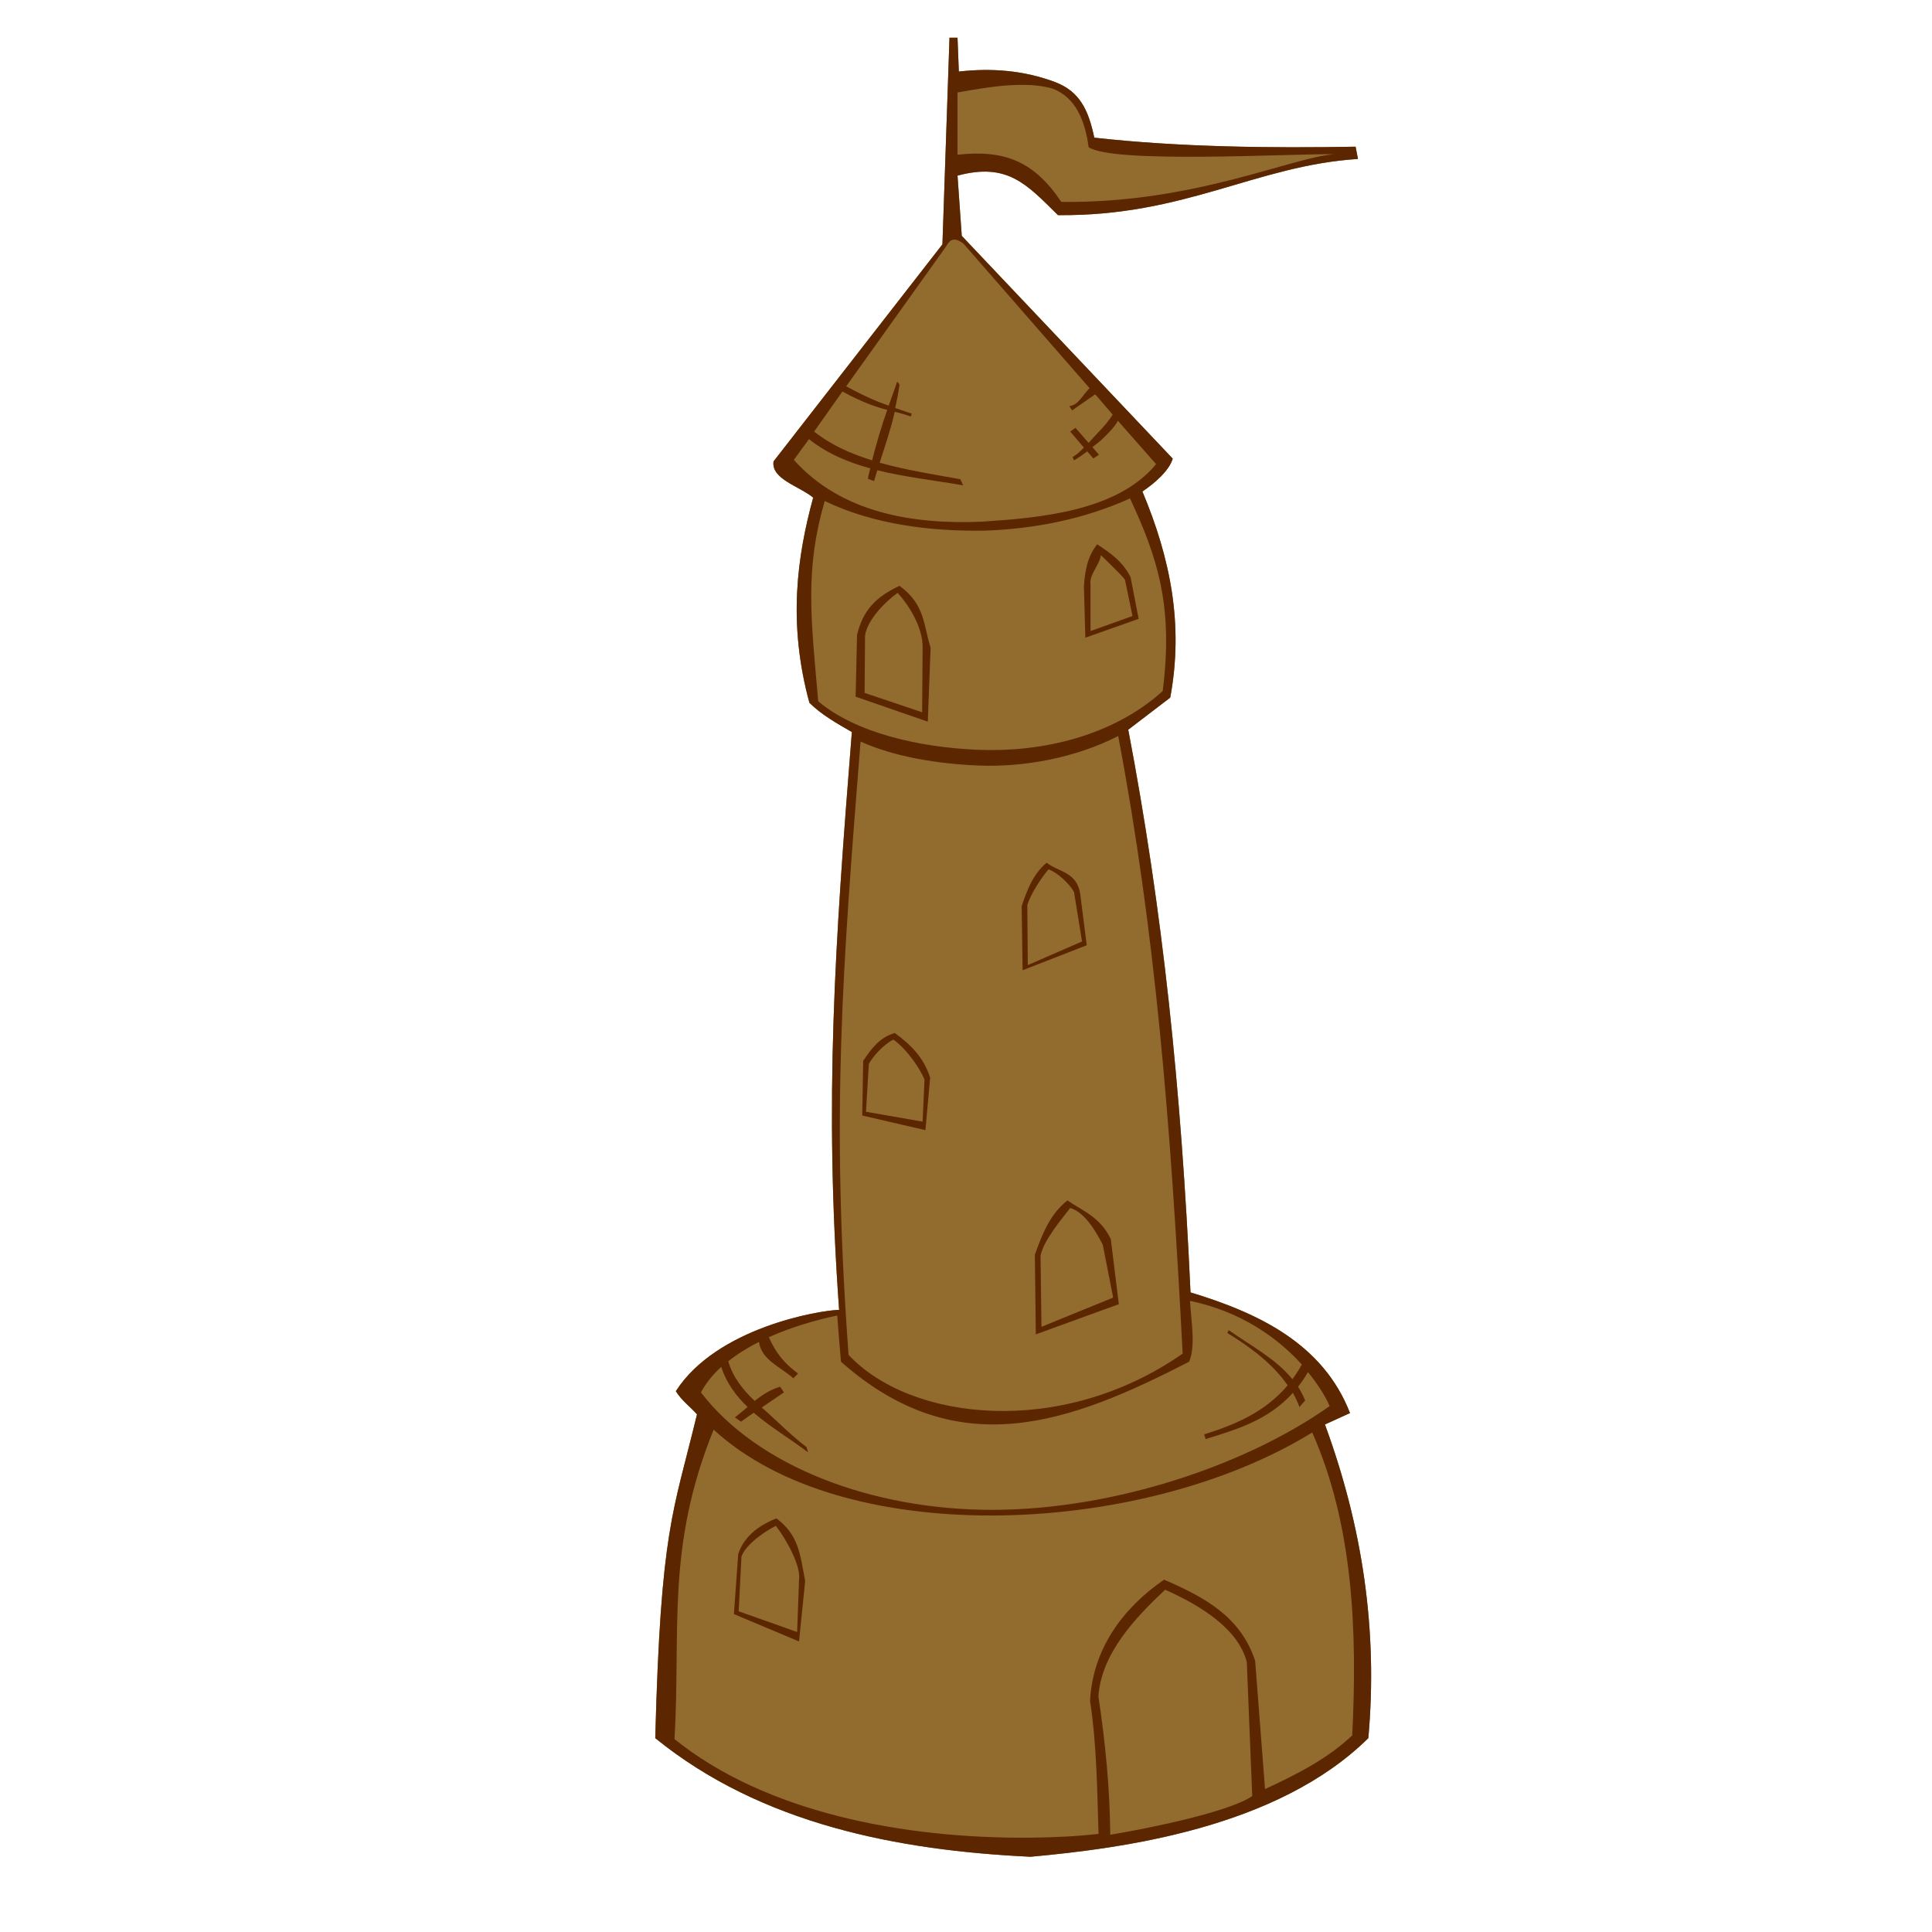 <?xml version="1.0" encoding="UTF-8" standalone="no"?>
<!-- Created with Inkscape (http://www.inkscape.org/) -->

<svg
   width="128"
   height="128"
   id="svg2"
   sodipodi:version="0.32"
   inkscape:version="1.3.2 (1:1.3.2+202311252150+091e20ef0f)"
   version="1.0"
   sodipodi:docname="Tower1.svg"
   inkscape:output_extension="org.inkscape.output.svg.inkscape"
   xmlns:inkscape="http://www.inkscape.org/namespaces/inkscape"
   xmlns:sodipodi="http://sodipodi.sourceforge.net/DTD/sodipodi-0.dtd"
   xmlns:xlink="http://www.w3.org/1999/xlink"
   xmlns="http://www.w3.org/2000/svg"
   xmlns:svg="http://www.w3.org/2000/svg"
   xmlns:rdf="http://www.w3.org/1999/02/22-rdf-syntax-ns#"
   xmlns:cc="http://creativecommons.org/ns#"
   xmlns:dc="http://purl.org/dc/elements/1.1/">
  <defs
     id="defs4">
    <linearGradient
       id="linearGradient3108">
      <stop
         style="stop-color:#c223c2;stop-opacity:1;"
         offset="0"
         id="stop3110" />
      <stop
         style="stop-color:#ff00dc;stop-opacity:1;"
         offset="1"
         id="stop3112" />
    </linearGradient>
    <linearGradient
       id="linearGradient3098">
      <stop
         style="stop-color:#9e2612;stop-opacity:1;"
         offset="0"
         id="stop3100" />
      <stop
         style="stop-color:#bd5032;stop-opacity:1;"
         offset="1"
         id="stop3102" />
    </linearGradient>
    <linearGradient
       id="linearGradient2338">
      <stop
         style="stop-color:#b1b1b1;stop-opacity:1;"
         offset="0"
         id="stop2340" />
      <stop
         style="stop-color:#e4e4e4;stop-opacity:1;"
         offset="1"
         id="stop2342" />
    </linearGradient>
    <linearGradient
       id="linearGradient2320">
      <stop
         style="stop-color:#6a3c1d;stop-opacity:1;"
         offset="0"
         id="stop2322" />
      <stop
         style="stop-color:#8f5127;stop-opacity:1;"
         offset="1"
         id="stop2324" />
    </linearGradient>
    <linearGradient
       inkscape:collect="always"
       xlink:href="#linearGradient2338"
       id="linearGradient2507"
       x1="48.802"
       y1="98.584"
       x2="87.452"
       y2="115.463"
       gradientUnits="userSpaceOnUse" />
    <linearGradient
       inkscape:collect="always"
       xlink:href="#linearGradient2338"
       id="linearGradient2511"
       x1="58.22"
       y1="63.42"
       x2="78.89"
       y2="71.003"
       gradientUnits="userSpaceOnUse" />
    <linearGradient
       inkscape:collect="always"
       xlink:href="#linearGradient2338"
       id="linearGradient2517"
       x1="55.162"
       y1="36.145"
       x2="77.789"
       y2="41.404"
       gradientUnits="userSpaceOnUse" />
    <linearGradient
       inkscape:collect="always"
       xlink:href="#linearGradient3098"
       id="linearGradient3104"
       x1="62.99"
       y1="27.339"
       x2="71.307"
       y2="31.13"
       gradientUnits="userSpaceOnUse" />
    <linearGradient
       inkscape:collect="always"
       xlink:href="#linearGradient3108"
       id="linearGradient3114"
       x1="69.472"
       y1="10.704"
       x2="72.163"
       y2="5.69"
       gradientUnits="userSpaceOnUse" />
    <linearGradient
       inkscape:collect="always"
       xlink:href="#linearGradient3098"
       id="linearGradient3118"
       x1="72.897"
       y1="93.019"
       x2="81.336"
       y2="97.055"
       gradientUnits="userSpaceOnUse" />
    <linearGradient
       inkscape:collect="always"
       xlink:href="#linearGradient2320"
       id="linearGradient3122"
       x1="80.358"
       y1="111.06"
       x2="75.465"
       y2="119.499"
       gradientUnits="userSpaceOnUse" />
  </defs>
  <sodipodi:namedview
     id="base"
     pagecolor="#ffffff"
     bordercolor="#666666"
     borderopacity="1.0"
     gridtolerance="10000"
     guidetolerance="10"
     objecttolerance="10"
     inkscape:pageopacity="0.0"
     inkscape:pageshadow="2"
     inkscape:zoom="5.6568542"
     inkscape:cx="10.871767"
     inkscape:cy="75.041707"
     inkscape:document-units="px"
     inkscape:current-layer="svg2"
     showgrid="false"
     width="744.09px"
     inkscape:window-width="1920"
     inkscape:window-height="1012"
     inkscape:window-x="0"
     inkscape:window-y="0"
     inkscape:showpageshadow="2"
     inkscape:pagecheckerboard="0"
     inkscape:deskcolor="#d1d1d1"
     inkscape:window-maximized="1" />
  <g
     inkscape:label="outline copy"
     inkscape:groupmode="layer"
     id="g1">
    <path
       d="M 62.906,2.5 62.438,16.188 51.25,30.566 c -0.181,1.17 1.72,1.648 2.625,2.402 -1.062,3.898 -1.692,8.3 -0.25,13.594 0.817,0.807 1.829,1.365 2.812,1.938 -1.109,13.99 -1.849,24.306 -0.844,38.281 -1.326,0.035 -8.111,1.175 -10.816,5.385 0.356,0.602 0.939,1.017 1.4,1.537 -1.587,6.577 -2.399,7.546 -2.766,21.453 7.025,5.708 16.099,7.444 24.869,7.859 6.073,-0.558 16.325,-1.886 22.375,-7.859 0.644,-7.191 -0.402,-14.052 -2.875,-20.781 l 1.66,-0.756 C 87.659,89.014 83.352,86.979 78.875,85.625 78.256,72.037 77.026,60.286 74.75,48.344 l 2.781,-2.125 c 0.898,-4.827 0.015,-9.22 -1.844,-13.656 0.828,-0.554 1.776,-1.387 2.01,-2.178 L 63.719,15.625 63.438,11.635 c 3.317,-0.886 4.584,0.575 6.656,2.619 8.443,0.077 13.111,-3.289 19.875,-3.723 L 89.812,9.719 C 84.178,9.819 78.104,9.749 72.5,9.121 72.111,7.271 71.525,6.056 69.906,5.438 67.814,4.656 65.695,4.498 63.525,4.74 L 63.438,2.5 Z"
       style="fill:#926b2e;fill-rule:evenodd;stroke-width:1px;fill-opacity:1"
       id="path2" />
  </g>
  <g
     inkscape:label="outline"
     inkscape:groupmode="layer"
     id="layer1">
    <path
       style="fill:#5c2700;fill-opacity:1;fill-rule:evenodd;stroke:none;stroke-width:1px;stroke-linecap:butt;stroke-linejoin:miter;stroke-opacity:1"
       d="M 62.906,2.5 L 62.438,16.188 L 51.251,30.567 C 51.07,31.737 52.97,32.214 53.875,32.969 C 52.813,36.867 52.183,41.269 53.625,46.562 C 54.442,47.37 55.454,47.928 56.438,48.5 C 55.328,62.491 54.589,72.806 55.594,86.781 C 54.268,86.816 47.482,87.958 44.777,92.167 C 45.133,92.769 45.716,93.184 46.178,93.704 C 44.591,100.28 43.779,101.249 43.413,115.156 C 50.438,120.864 59.511,122.6 68.281,123.015 C 74.354,122.457 84.606,121.13 90.656,115.156 C 91.3,107.965 90.254,101.104 87.781,94.375 L 89.442,93.62 C 87.66,89.015 83.352,86.979 78.875,85.625 C 78.256,72.037 77.026,60.287 74.75,48.344 L 77.531,46.219 C 78.43,41.391 77.546,36.999 75.688,32.562 C 76.515,32.008 77.464,31.177 77.697,30.386 L 63.719,15.625 L 63.438,11.635 C 66.755,10.748 68.021,12.211 70.094,14.254 C 78.537,14.331 83.205,10.965 89.969,10.531 L 89.812,9.719 C 84.178,9.819 78.104,9.748 72.5,9.121 C 72.111,7.27 71.525,6.056 69.906,5.438 C 67.814,4.656 65.696,4.498 63.526,4.74 L 63.438,2.5 L 62.906,2.5 z M 67.438,5.625 C 68.237,5.61 68.999,5.659 69.75,5.875 C 71.229,6.44 71.878,7.926 72.125,9.75 C 73.727,10.863 85.599,10.167 88.438,10.219 C 85.63,10.381 79.124,13.493 70.312,13.375 C 68.502,10.674 66.553,9.911 63.438,10.25 L 63.438,6.125 C 64.722,5.903 66.104,5.651 67.438,5.625 z M 63.188,15.875 C 63.347,15.864 63.568,15.935 63.844,16.156 L 72.188,25.719 C 71.756,26.124 71.445,26.858 70.844,26.906 L 71.031,27.188 L 72.562,26.125 L 73.719,27.469 C 73.505,27.824 73.117,28.289 72.75,28.656 C 72.554,28.853 72.34,29.107 72.125,29.344 C 71.724,28.888 71.354,28.465 71.25,28.344 L 70.906,28.594 C 71.019,28.726 71.409,29.188 71.812,29.656 C 71.567,29.907 71.323,30.134 71.062,30.281 L 71.156,30.5 C 71.453,30.333 71.744,30.117 72.031,29.906 C 72.172,30.07 72.438,30.375 72.438,30.375 L 72.812,30.125 C 72.812,30.125 72.535,29.807 72.375,29.625 C 72.632,29.418 72.898,29.227 73.125,29 C 73.545,28.58 73.858,28.263 74.062,27.875 L 76.594,30.75 C 74.023,33.885 68.855,34.311 65.062,34.562 C 60.498,34.758 55.751,33.989 52.594,30.469 L 53.594,29.094 C 54.831,30.073 56.221,30.634 57.656,31.031 C 57.606,31.263 57.539,31.485 57.5,31.719 L 57.906,31.875 C 57.983,31.636 58.048,31.394 58.125,31.156 C 60.005,31.621 61.961,31.828 63.812,32.156 L 63.625,31.75 C 61.802,31.426 59.977,31.131 58.281,30.656 C 58.641,29.535 59.021,28.419 59.281,27.281 C 59.625,27.366 59.957,27.459 60.344,27.594 L 60.406,27.406 C 59.971,27.254 59.66,27.146 59.312,27.031 C 59.425,26.513 59.525,26 59.594,25.469 L 59.438,25.281 C 59.27,25.818 59.059,26.343 58.875,26.875 C 58.177,26.63 57.378,26.307 56.062,25.594 L 62.625,16.406 C 62.781,16.168 62.921,15.893 63.188,15.875 z M 55.812,25.938 C 57.2,26.691 58.054,26.966 58.781,27.156 C 58.399,28.255 58.062,29.376 57.781,30.5 C 56.389,30.067 55.083,29.5 53.938,28.594 L 55.812,25.938 z M 74.865,33.021 C 76.675,36.905 77.756,40.141 77.031,45.787 C 73.647,48.835 68.922,49.838 64.849,49.678 C 60.799,49.518 56.661,48.523 54.208,46.463 C 53.721,40.86 53.32,37.74 54.64,33.193 C 57.891,34.759 61.7,35.215 65.25,35.156 C 68.547,35.044 71.861,34.385 74.865,33.021 z M 72.688,36.062 C 72.032,36.908 71.881,37.823 71.812,38.844 L 71.906,42.25 L 75.438,41 L 74.906,38.25 C 74.41,37.231 73.6,36.655 72.688,36.062 z M 72.938,36.781 C 73.239,37.085 74.308,38.087 74.531,38.406 L 75.031,40.812 L 72.25,41.812 L 72.25,38.75 C 72.142,38.065 72.847,37.458 72.938,36.781 z M 59.594,38.812 C 58.014,39.56 57.178,40.426 56.781,42.062 L 56.688,46.156 L 61.469,47.812 L 61.656,42.906 C 61.188,41.517 61.326,40.061 59.594,38.812 z M 59.469,39.281 C 60.097,39.945 61.167,41.506 61.125,42.938 L 61.094,47.188 L 57.281,45.906 L 57.312,42.094 C 57.467,41.059 58.673,39.838 59.469,39.281 z M 74.084,48.765 C 76.543,61.772 77.546,74.155 78.354,89.682 C 70.263,95.32 60.281,94.122 56.219,89.761 C 55.052,73.796 55.82,64.172 57.015,49.129 C 59.223,50.137 62.159,50.613 64.844,50.719 C 67.844,50.837 71.241,50.216 74.084,48.765 z M 69.344,57.156 C 68.436,57.921 68.059,58.946 67.688,60.031 L 67.75,64.281 L 72,62.625 L 71.562,59.188 C 71.329,57.751 70.12,57.778 69.344,57.156 z M 69.469,57.594 C 70.079,57.822 70.862,58.559 71.156,59.094 L 71.688,62.375 L 68.094,63.938 L 68.062,59.969 C 68.272,59.233 69.028,58.104 69.469,57.594 z M 59.281,68.438 C 58.246,68.748 57.755,69.461 57.188,70.281 L 57.125,73.906 L 61.312,74.875 L 61.625,71.406 C 61.209,70.052 60.305,69.185 59.281,68.438 z M 59.188,68.875 C 60.076,69.498 61.001,70.857 61.25,71.531 L 61.125,74.312 L 57.375,73.656 L 57.562,70.5 C 57.739,70.107 58.505,69.209 59.188,68.875 z M 70.719,79.531 C 69.544,80.467 69.055,81.766 68.562,83.125 L 68.625,88.406 L 74.125,86.406 L 73.594,82.094 C 72.884,80.619 71.738,80.234 70.719,79.531 z M 70.906,80.031 C 71.899,80.334 72.617,81.613 73.062,82.469 L 73.75,85.969 L 69,87.906 L 68.938,83.188 C 69.151,82.171 70.29,80.829 70.906,80.031 z M 78.844,86.188 C 82.233,86.886 84.678,88.66 86.25,90.406 C 86.054,90.755 85.847,91.078 85.625,91.375 C 84.508,90.001 82.864,89.158 81.406,88.125 L 81.312,88.312 C 82.884,89.277 84.337,90.373 85.312,91.781 C 83.786,93.585 81.78,94.403 79.781,95.031 L 79.875,95.344 C 81.839,94.726 83.989,94.134 85.656,92.281 C 85.827,92.577 85.97,92.896 86.094,93.219 L 86.469,92.781 C 86.333,92.459 86.181,92.152 86,91.875 C 86.234,91.578 86.447,91.266 86.656,90.906 C 87.317,91.723 87.822,92.513 88.094,93.156 C 82.569,97.072 73.812,100.017 65.781,100.031 C 57.738,100.046 50.171,97.127 46.438,92.25 C 46.772,91.631 47.228,91.068 47.781,90.562 C 48.125,91.616 48.762,92.482 49.531,93.219 C 49.255,93.457 48.974,93.68 48.688,93.906 L 49.094,94.188 L 49.938,93.594 C 49.949,93.603 49.958,93.615 49.969,93.625 C 51.094,94.587 52.409,95.362 53.531,96.219 L 53.438,95.875 C 52.307,95.011 51.448,94.104 50.469,93.25 L 51.938,92.25 L 51.688,91.875 C 51.031,92.065 50.495,92.421 50,92.812 C 49.198,92.066 48.531,91.19 48.25,90.188 C 48.857,89.705 49.535,89.282 50.281,88.906 C 50.462,90.099 51.642,90.515 52.562,91.312 L 52.875,91 C 51.936,90.313 51.377,89.591 50.938,88.594 C 52.374,87.95 53.951,87.473 55.469,87.156 C 55.548,88.176 55.618,89.148 55.719,90.219 C 63.466,97.075 70.918,94.265 78.781,90.219 C 79.236,89.166 78.902,87.439 78.844,86.188 z M 47.281,94.719 C 51.597,98.681 58.518,100.419 65.719,100.406 C 73.304,100.392 81.225,98.426 86.938,94.906 C 89.678,101.092 89.926,108.156 89.589,114.974 C 87.98,116.491 86.061,117.489 83.812,118.531 L 83.156,110.031 C 82.182,107.082 79.794,105.819 77.125,104.656 C 74.351,106.561 72.392,109.29 72.219,112.688 C 72.664,115.586 72.689,118.565 72.781,121.5 C 71.307,121.665 69.794,121.736 68.281,121.75 C 59.816,121.827 50.693,120.065 44.688,115.219 C 45.114,107.98 44.112,102.525 47.281,94.719 z M 51.438,100.594 C 50.526,100.963 49.337,101.631 48.906,102.969 L 48.625,106.938 L 52.938,108.75 L 53.344,104.75 C 53.01,103.002 52.934,101.711 51.438,100.594 z M 51.406,101.094 C 52.168,102.093 53.072,103.796 52.938,104.656 L 52.812,108.125 L 48.938,106.75 L 49.125,103.125 C 49.401,102.309 50.781,101.383 51.406,101.094 z M 77.193,105.322 C 79.54,106.366 82.05,107.918 82.604,110.125 L 82.964,118.995 C 81.495,120.012 76.336,121.098 73.557,121.557 C 73.534,118.505 73.227,115.38 72.771,112.391 C 72.971,109.524 75.245,107.156 77.193,105.322 z"
       id="path2308"
       sodipodi:nodetypes="ccccccccccccccccccccccccccccccccccccccccccccsccccccccccscccccccccccccccccccccccccccccsccccccccccccccccccccccccccccccccscccccccccccccccccccccccccccccccccccccccccccccccccccsccccccsccccccccccccccccscccccccscccccccccccccccccccc" />
  </g>
</svg>

